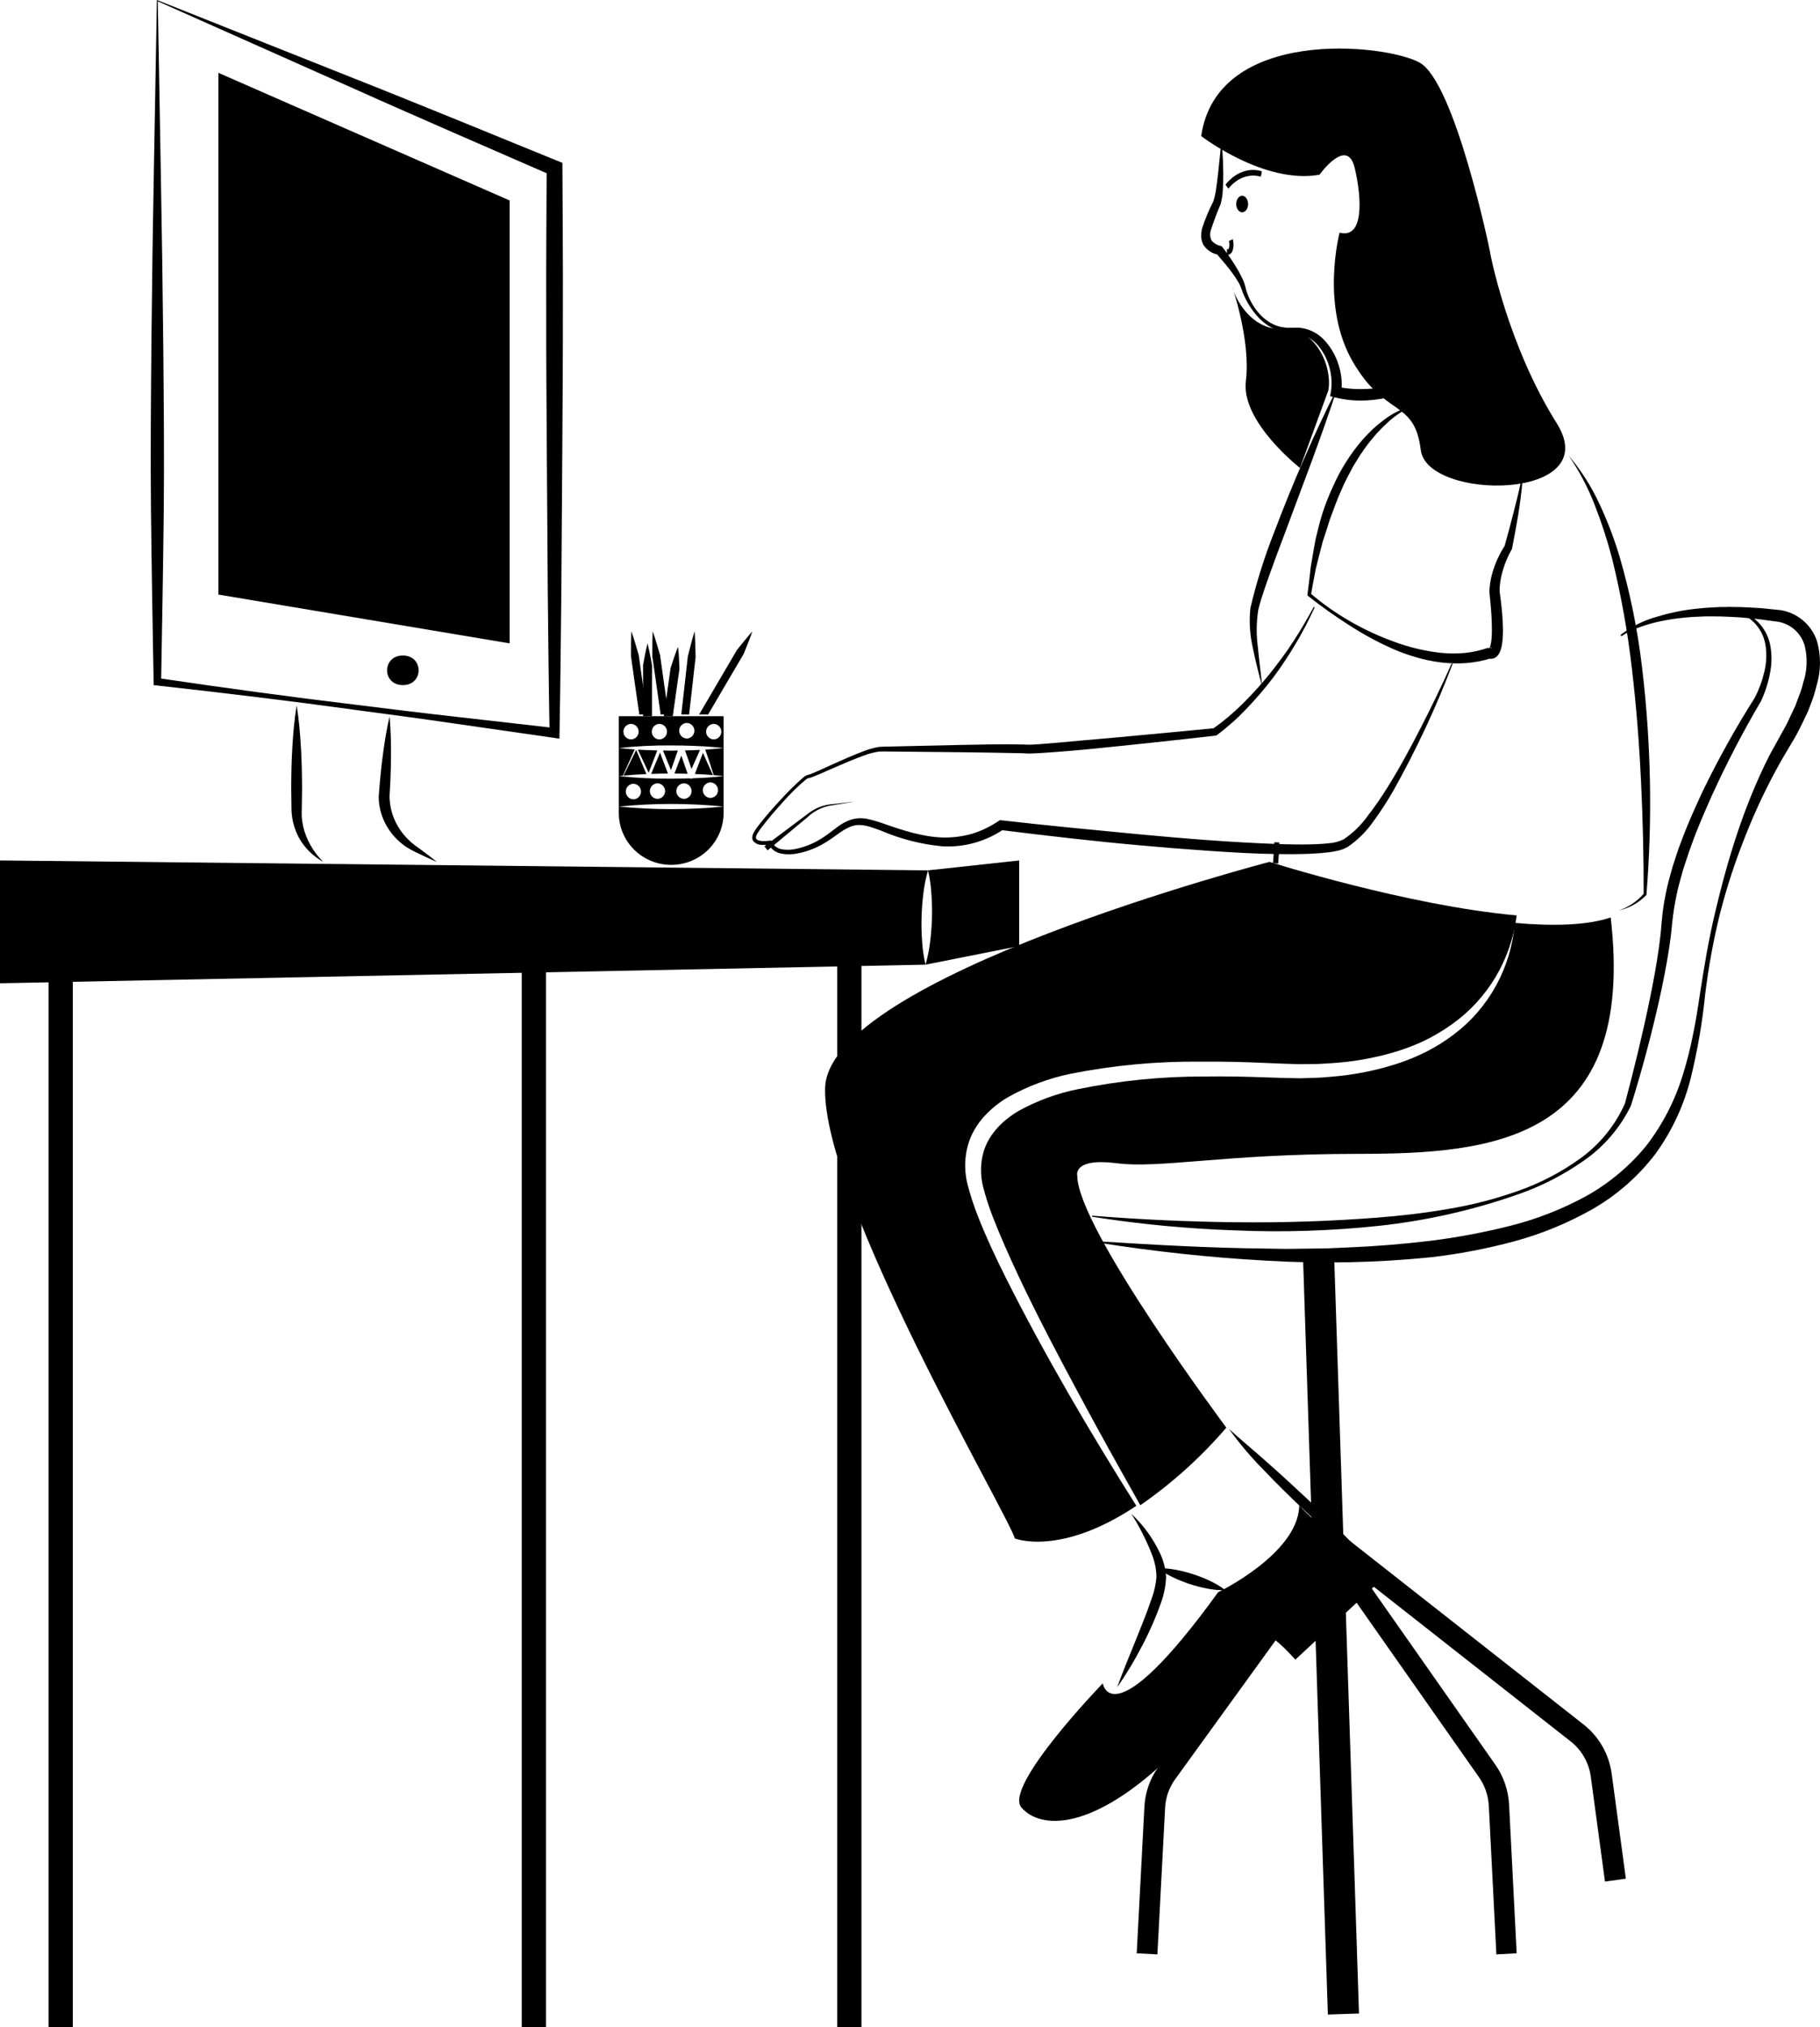 <svg width="150" height="167" viewBox="0 0 150 167" fill="none" xmlns="http://www.w3.org/2000/svg">
<path d="M75.996 77.516C76.032 78.174 76.127 78.826 76.279 79.467L0 81V70.882L76.485 71.699C76.301 72.332 76.172 72.978 76.099 73.633C76.018 74.28 75.971 74.923 75.953 75.57C75.933 76.219 75.948 76.869 75.996 77.516ZM84 70.882V77.934L76.279 79.467C76.462 78.834 76.591 78.188 76.665 77.534C76.743 76.886 76.794 76.243 76.811 75.596C76.828 74.949 76.811 74.297 76.764 73.65C76.728 72.993 76.635 72.34 76.485 71.699L84 70.882ZM13.005 0.107L13.255 14.348C13.34 19.059 13.411 23.724 13.456 28.368C13.498 33.013 13.543 37.642 13.496 42.259C13.447 46.877 13.358 51.508 13.279 56.164L13.009 55.859C15.73 56.263 18.454 56.648 21.18 57.014L25.27 57.554L29.364 58.061C32.094 58.399 34.823 58.741 37.557 59.044L45.757 59.977L45.295 60.38C45.223 56.503 45.188 52.625 45.146 48.748L45.066 37.115C45.042 33.238 45.012 29.361 45.018 25.483C45.005 21.606 45.04 17.729 45.055 13.851L45.451 14.444L37.425 10.949C34.748 9.77 32.07 8.607 29.378 7.397L13.005 0.107ZM12.934 0L29.296 6.507C32.06 7.596 34.837 8.733 37.616 9.854L45.958 13.258L46.352 13.418L46.354 13.851C46.369 17.728 46.404 21.606 46.391 25.483C46.397 29.361 46.366 33.238 46.343 37.115L46.263 48.748C46.221 52.625 46.186 56.503 46.114 60.38L46.105 60.849L45.652 60.783L37.484 59.608C34.762 59.209 32.035 58.848 29.309 58.484L25.22 57.936L21.126 57.422C18.396 57.089 15.664 56.771 12.929 56.469L12.664 56.44L12.659 56.164C12.58 51.468 12.491 46.748 12.442 42.014C12.395 37.279 12.441 32.557 12.482 27.849C12.528 23.142 12.598 18.455 12.684 13.814L12.934 0Z" fill="black"/>
<path d="M18 6V48.98L42 53V16.513L18 6Z" fill="black"/>
<path d="M33.202 56.438C34.933 56.438 34.936 54 33.202 54C31.471 54 31.468 56.438 33.202 56.438ZM24.448 58.12C24.634 59.243 24.731 60.366 24.797 61.49C24.868 62.613 24.887 63.736 24.896 64.859L24.873 66.544C24.858 66.811 24.858 67.079 24.875 67.346C24.9 67.609 24.94 67.87 24.996 68.129C25.258 69.2 25.825 70.189 26.64 71C25.534 70.379 24.711 69.419 24.321 68.295C24.121 67.729 24.021 67.138 24.023 66.544L24 64.859C24.009 63.736 24.028 62.613 24.099 61.49C24.166 60.366 24.262 59.243 24.448 58.12ZM32.106 59.02C32.214 60.166 32.234 61.304 32.223 62.441C32.225 63.009 32.196 63.577 32.182 64.144C32.174 64.428 32.152 64.711 32.138 64.994L32.114 65.419L32.104 65.631L32.113 65.818C32.165 66.88 32.569 67.903 33.272 68.753C33.452 68.967 33.647 69.17 33.856 69.361C34.076 69.553 34.31 69.731 34.557 69.894C35.043 70.253 35.532 70.611 36 71C35.422 70.761 34.864 70.49 34.305 70.221C34.016 70.088 33.738 69.935 33.474 69.766C33.209 69.583 32.963 69.381 32.736 69.16C31.815 68.253 31.277 67.079 31.218 65.847L31.213 65.609L31.229 65.394L31.263 64.968C31.288 64.683 31.305 64.399 31.336 64.115C31.399 63.547 31.446 62.979 31.526 62.412C31.67 61.278 31.844 60.145 32.106 59.02Z" fill="black"/>
<path d="M6 79H4V167H6V79Z" fill="black"/>
<path d="M45 79H43V167H45V79Z" fill="black"/>
<path d="M71 79H69V167H71V79Z" fill="black"/>
<path d="M100.71 12C100.784 12.792 100.814 13.586 100.82 14.383C100.82 14.782 100.813 15.182 100.784 15.584C100.77 16.004 100.707 16.421 100.598 16.826C100.293 17.53 100.023 18.251 99.789 18.985C99.747 19.121 99.731 19.265 99.742 19.407C99.754 19.55 99.792 19.688 99.855 19.815C100.043 20.038 100.294 20.191 100.571 20.252L100.699 20.292L100.759 20.369C101.187 20.925 101.584 21.507 101.948 22.113C102.133 22.418 102.301 22.736 102.449 23.064C102.527 23.236 102.589 23.415 102.635 23.599C102.669 23.765 102.714 23.928 102.768 24.088C103.21 25.357 104.152 26.538 105.398 26.886C105.551 26.93 105.707 26.961 105.865 26.977L106.1 27.003C106.178 27.005 106.258 27 106.337 26.999L106.842 26.993C107.022 26.986 107.202 27.002 107.379 27.04C108.104 27.172 108.765 27.56 109.255 28.139C109.745 28.699 110.113 29.365 110.333 30.091C110.571 30.828 110.641 31.614 110.538 32.385L110.232 31.864C110.69 31.957 111.154 32.016 111.619 32.042C112.096 32.061 112.573 32.053 113.05 32.018C113.527 31.984 114.003 31.918 114.472 31.82L115.176 31.661L115.869 31.447C116.102 31.382 116.322 31.275 116.551 31.192C116.78 31.111 117.004 31.013 117.222 30.901L117.884 30.58L118.522 30.203C118.962 29.971 119.339 29.637 119.761 29.364C120.166 29.066 120.537 28.721 120.941 28.409L121 28.471C120.663 28.859 120.328 29.258 119.963 29.625C119.776 29.802 119.586 29.979 119.393 30.151C119.203 30.328 119.003 30.492 118.792 30.641C117.972 31.286 117.073 31.811 116.119 32.2C115.158 32.595 114.149 32.846 113.122 32.946C112.079 33.062 111.026 32.991 110.007 32.734L109.627 32.633L109.7 32.213C109.785 31.576 109.744 30.928 109.581 30.309C109.417 29.689 109.135 29.113 108.752 28.614C108.375 28.108 107.857 27.74 107.271 27.563C107.125 27.515 106.973 27.486 106.82 27.476L106.589 27.455L106.327 27.438C106.239 27.431 106.151 27.428 106.064 27.418L105.805 27.366C105.633 27.333 105.464 27.284 105.3 27.22C104.647 26.971 104.062 26.557 103.596 26.015C103.131 25.483 102.751 24.875 102.471 24.215C102.404 24.05 102.339 23.871 102.283 23.704C102.228 23.552 102.16 23.407 102.079 23.269C101.909 22.977 101.723 22.698 101.521 22.431C101.118 21.887 100.666 21.371 100.229 20.864L100.416 20.981C99.951 20.907 99.53 20.648 99.24 20.258C99.162 20.148 99.104 20.024 99.069 19.892C99.028 19.768 99.005 19.638 99.001 19.507C98.994 19.271 99.019 19.035 99.076 18.806C99.324 18.044 99.632 17.306 99.996 16.599C100.111 16.248 100.191 15.886 100.236 15.518C100.29 15.135 100.342 14.747 100.384 14.356C100.475 13.576 100.546 12.788 100.627 12L100.71 12Z" fill="black"/>
<path d="M101.238 15.54L101 15.214C101.396 14.713 101.876 14.35 102.399 14.158C102.922 13.965 103.471 13.949 104 14.109L103.919 14.555C103.447 14.418 102.957 14.436 102.491 14.607C102.025 14.778 101.595 15.098 101.238 15.54ZM102.376 17.495C102.508 17.489 102.632 17.414 102.724 17.286C102.815 17.158 102.866 16.986 102.866 16.808C102.866 16.629 102.815 16.458 102.724 16.329C102.632 16.201 102.508 16.126 102.376 16.12C102.245 16.126 102.12 16.201 102.029 16.329C101.937 16.458 101.886 16.629 101.886 16.808C101.886 16.986 101.937 17.158 102.029 17.286C102.12 17.414 102.245 17.489 102.376 17.495ZM101.119 20.998V20.54C101.242 20.54 101.274 20.478 101.285 20.458C101.338 20.262 101.338 20.047 101.283 19.851L101.604 19.706C101.649 19.871 101.668 20.047 101.66 20.223C101.652 20.398 101.618 20.57 101.559 20.726C101.508 20.817 101.441 20.89 101.364 20.938C101.288 20.985 101.203 21.006 101.119 20.998Z" fill="black"/>
<path d="M99 11.21C99 11.21 104.185 15.208 108.749 14.394C108.749 14.394 111.03 11.2 111.653 13.839C112.275 16.477 112.378 19.691 110.408 19.164C110.408 19.164 108.801 25.169 111.497 29.804C114.193 34.439 116.579 32.859 117.097 37.073C117.616 41.287 132.343 41.287 128.298 34.86C124.253 28.434 122.801 20.849 122.801 20.744C122.801 20.639 119.897 6.733 116.994 5.153C114.09 3.573 100.296 2.203 99 11.21ZM107.141 38.548C107.141 38.548 102.267 34.755 102.682 31.384C103.097 28.013 101.541 23.588 101.541 23.588C101.8 24.589 103.097 27.223 105.793 27.117C108.489 27.012 109.838 30.278 109.475 32.174L107.141 38.548Z" fill="black"/>
<path d="M129.285 37.534C130.299 38.729 131.146 40.054 131.804 41.474C132.472 42.891 133.033 44.356 133.483 45.855C134.357 48.857 134.978 51.926 135.34 55.03C136.078 61.22 136.197 67.467 135.697 73.68L135.694 73.722L135.671 73.748C135.06 74.371 134.282 74.806 133.429 75C134.229 74.724 134.942 74.24 135.493 73.6L135.466 73.668C135.468 70.568 135.401 67.468 135.249 64.376C135.103 61.284 134.865 58.199 134.502 55.131C134.154 52.065 133.608 49.024 132.868 46.027C132.482 44.535 132.007 43.067 131.445 41.631C130.891 40.185 130.166 38.81 129.285 37.534ZM104.026 56.535C103.736 55.493 103.473 54.448 103.258 53.383C103.005 52.3 102.937 51.182 103.058 50.076C103.557 47.959 104.21 45.881 105.01 43.857C105.776 41.838 106.583 39.837 107.449 37.86C108.311 35.882 109.213 33.921 110.207 32C109.541 34.056 108.812 36.085 108.068 38.106L105.81 44.154C105.424 45.158 105.057 46.167 104.69 47.175C104.334 48.179 103.964 49.199 103.711 50.202C103.543 51.235 103.53 52.287 103.672 53.324C103.768 54.391 103.921 55.46 104.026 56.535ZM105.345 71.14L104.92 71.107C104.966 70.523 105 69.944 105.021 69.386L105.448 69.401C105.427 69.966 105.393 70.551 105.345 71.14ZM116.071 33.614C115.405 33.956 114.793 34.394 114.255 34.913C113.973 35.155 113.731 35.441 113.468 35.701C113.231 35.988 112.988 36.267 112.758 36.558C112.544 36.861 112.32 37.157 112.115 37.465L111.529 38.409C111.188 39.069 110.818 39.711 110.541 40.403C110.225 41.075 109.986 41.78 109.723 42.476C109.575 42.819 109.489 43.184 109.371 43.538L109.02 44.603C108.836 45.328 108.636 46.052 108.461 46.783C108.314 47.52 108.173 48.259 108.045 49.002L107.996 48.875C109.02 49.748 110.124 50.524 111.292 51.194C112.456 51.863 113.677 52.427 114.942 52.88C116.184 53.34 117.479 53.643 118.796 53.784C119.444 53.848 120.097 53.849 120.745 53.788C121.384 53.719 122.013 53.58 122.621 53.373L123.005 53.416C122.958 53.382 122.9 53.367 122.842 53.374C122.8 53.374 122.76 53.407 122.756 53.404C122.751 53.405 122.748 53.414 122.748 53.414C122.75 53.408 122.753 53.402 122.757 53.396C122.771 53.378 122.781 53.358 122.787 53.336C122.842 53.196 122.879 53.049 122.897 52.899C122.944 52.54 122.964 52.179 122.956 51.818C122.957 51.073 122.903 50.318 122.83 49.553L122.772 48.977L122.758 48.833C122.754 48.77 122.754 48.708 122.756 48.645C122.76 48.536 122.768 48.432 122.778 48.328C122.822 47.921 122.902 47.518 123.017 47.125C123.249 46.354 123.589 45.618 124.027 44.942L123.99 45.032C124.247 44.115 124.498 43.192 124.731 42.266L125.081 40.878C125.191 40.413 125.299 39.948 125.389 39.48L125.474 39.489C125.454 39.97 125.4 40.448 125.34 40.925C125.279 41.401 125.219 41.878 125.137 42.35C124.978 43.297 124.808 44.239 124.62 45.183L124.613 45.22L124.583 45.273C124.221 45.918 123.947 46.607 123.768 47.324C123.681 47.675 123.625 48.033 123.602 48.393C123.597 48.481 123.594 48.57 123.595 48.653C123.595 48.687 123.596 48.721 123.6 48.754L123.619 48.897L123.692 49.469C123.793 50.247 123.853 51.03 123.871 51.814C123.878 52.223 123.853 52.633 123.797 53.038C123.767 53.271 123.705 53.498 123.613 53.714C123.586 53.782 123.55 53.847 123.506 53.907L123.433 54.008C123.397 54.046 123.358 54.082 123.317 54.114C123.209 54.204 123.075 54.259 122.934 54.27C122.793 54.282 122.652 54.251 122.53 54.18L122.913 54.223C122.232 54.434 121.53 54.57 120.819 54.626C120.115 54.673 119.409 54.652 118.71 54.563C118.018 54.477 117.335 54.332 116.668 54.13C116.005 53.939 115.355 53.702 114.725 53.421C113.476 52.863 112.274 52.207 111.129 51.459C109.98 50.73 108.871 49.94 107.807 49.093L107.747 49.045L107.758 48.966C107.859 48.215 107.947 47.462 108.029 46.705C108.146 45.954 108.289 45.206 108.42 44.454C108.605 43.713 108.769 42.964 109.009 42.236C109.247 41.506 109.529 40.791 109.854 40.095C110.475 38.681 111.306 37.368 112.319 36.199C112.576 35.911 112.851 35.637 113.124 35.365C113.408 35.103 113.705 34.856 114.016 34.625C114.625 34.149 115.311 33.78 116.044 33.533L116.071 33.614Z" fill="black"/>
<path d="M82.877 105.222C86.135 111.698 89.805 117.931 93.654 124.047C87.362 128.249 83.64 126.734 83.64 126.734C83.027 124.651 67.8 98.815 68.002 89.647C68.208 80.48 104.629 71 104.629 71C104.629 71 115.976 74.603 125 75.41C124.779 77.199 124.19 78.922 123.272 80.466C122.353 82.011 121.125 83.343 119.667 84.378C118.947 84.892 118.185 85.345 117.391 85.732C116.59 86.107 115.763 86.422 114.917 86.674C113.218 87.173 111.47 87.479 109.704 87.586C109.263 87.607 108.821 87.651 108.38 87.651L107.051 87.664C106.164 87.633 105.28 87.616 104.38 87.568C102.588 87.486 100.792 87.438 98.996 87.456C95.385 87.418 91.78 87.752 88.236 88.454C86.437 88.827 84.704 89.474 83.096 90.372C82.277 90.845 81.543 91.456 80.927 92.178C80.619 92.55 80.354 92.956 80.138 93.389C79.926 93.826 79.769 94.288 79.671 94.765C79.576 95.239 79.535 95.723 79.551 96.206C79.566 96.687 79.635 97.165 79.757 97.63C79.992 98.522 80.281 99.399 80.623 100.256C81.291 101.958 82.067 103.598 82.877 105.222Z" fill="black"/>
<path d="M111.929 95.052C100.837 95.052 95.671 96.285 92.024 95.823C88.381 95.361 88.787 96.851 88.787 96.851C88.787 101.167 101.073 117.608 101.073 117.608C98.987 120.035 96.604 122.183 93.982 124C92.235 120.896 90.492 117.788 88.816 114.645C87.128 111.511 85.473 108.355 83.954 105.14C83.198 103.53 82.472 101.907 81.831 100.263C81.513 99.448 81.244 98.615 81.025 97.767C80.923 97.359 80.867 96.941 80.856 96.521C80.844 96.104 80.88 95.687 80.966 95.279C81.291 93.631 82.532 92.334 83.996 91.49C85.511 90.66 87.14 90.066 88.829 89.726C92.257 89.022 95.747 88.672 99.246 88.681C101.001 88.656 102.757 88.69 104.513 88.759C105.387 88.793 106.281 88.814 107.168 88.827L108.502 88.784C108.949 88.776 109.392 88.72 109.835 88.69C111.615 88.541 113.373 88.192 115.077 87.65C115.929 87.375 116.758 87.036 117.559 86.635C118.359 86.228 119.122 85.749 119.838 85.205C121.268 84.124 122.454 82.746 123.317 81.163C124.181 79.58 124.701 77.828 124.844 76.025C127.951 76.303 130.774 76.243 132.745 75.58H132.75C134.881 94.025 123.021 95.052 111.929 95.052ZM108.354 50.038C108.109 50.536 107.879 51.042 107.622 51.535C107.352 52.019 107.103 52.519 106.809 52.989C106.245 53.949 105.63 54.878 104.967 55.771C104.293 56.659 103.571 57.508 102.803 58.313C102.033 59.132 101.195 59.882 100.297 60.554L100.243 60.593L100.162 60.602C96.659 61.003 93.153 61.377 89.644 61.724C88.766 61.814 87.887 61.879 87.006 61.949L85.681 62.041L85.01 62.073L84.64 62.07L84.325 62.053C82.584 62.009 80.812 61.989 79.054 61.966L73.769 61.913C73.335 61.915 72.871 61.894 72.462 61.911C72.041 61.971 71.628 62.078 71.23 62.227C70.407 62.524 69.597 62.872 68.789 63.224L67.574 63.755C67.371 63.842 67.166 63.928 66.955 64.009L66.792 64.065C66.744 64.086 66.644 64.096 66.597 64.11C66.523 64.149 66.453 64.194 66.386 64.245C65.715 64.812 65.088 65.43 64.508 66.093C63.913 66.748 63.331 67.419 62.797 68.118C62.664 68.288 62.541 68.466 62.428 68.65C62.318 68.821 62.258 69.028 62.336 69.111C62.399 69.217 62.617 69.271 62.814 69.283C63.022 69.296 63.23 69.286 63.436 69.253L63.559 69.233L63.615 69.366C63.702 69.531 63.826 69.672 63.978 69.776C64.13 69.881 64.305 69.947 64.487 69.969C64.885 70.029 65.291 70.01 65.681 69.912C66.49 69.731 67.256 69.393 67.939 68.919C68.286 68.687 68.614 68.421 68.967 68.162C69.326 67.878 69.731 67.657 70.163 67.512C70.619 67.381 71.099 67.368 71.56 67.476C71.987 67.577 72.407 67.701 72.82 67.848C74.431 68.411 76.034 68.937 77.683 68.991C78.496 69.012 79.309 68.91 80.094 68.69C80.871 68.454 81.609 68.1 82.283 67.643L82.412 67.561L82.552 67.577C86.333 68.012 90.127 68.367 93.915 68.731C97.704 69.085 101.501 69.392 105.291 69.529C106.237 69.562 107.185 69.583 108.124 69.555C108.593 69.543 109.06 69.517 109.517 69.466C109.947 69.439 110.368 69.326 110.755 69.134C111.512 68.622 112.174 67.978 112.71 67.231C113.292 66.48 113.834 65.698 114.336 64.889C115.353 63.269 116.264 61.575 117.141 59.864C118.022 58.153 118.855 56.417 119.642 54.656L119.72 54.689C118.345 58.307 116.703 61.815 114.808 65.183C114.323 66.028 113.792 66.846 113.217 67.631C112.644 68.461 111.927 69.179 111.102 69.751C110.986 69.817 110.858 69.873 110.736 69.933C110.611 69.981 110.483 70.022 110.354 70.056C110.108 70.118 109.86 70.165 109.609 70.199C109.12 70.263 108.635 70.3 108.153 70.323C107.188 70.371 106.229 70.369 105.271 70.356C103.355 70.334 101.448 70.209 99.543 70.084C97.638 69.953 95.735 69.801 93.835 69.627C90.034 69.288 86.246 68.84 82.458 68.375L82.726 68.309C81.232 69.328 79.451 69.823 77.653 69.717C75.921 69.552 74.223 69.118 72.62 68.43C71.822 68.141 71.042 67.817 70.307 68.03C69.571 68.229 68.929 68.847 68.187 69.307C67.447 69.792 66.622 70.129 65.757 70.299C65.316 70.396 64.86 70.404 64.416 70.322C64.174 70.285 63.946 70.187 63.752 70.037C63.559 69.887 63.405 69.689 63.307 69.463L63.486 69.576C63.255 69.607 63.022 69.614 62.79 69.598C62.657 69.601 62.525 69.575 62.403 69.521C62.281 69.467 62.172 69.386 62.083 69.285C62.038 69.218 62.01 69.141 62 69.06C61.999 68.987 62.004 68.914 62.017 68.842C62.052 68.721 62.103 68.604 62.17 68.497C62.291 68.302 62.422 68.115 62.565 67.936C63.117 67.229 63.707 66.562 64.312 65.908C64.913 65.244 65.552 64.616 66.225 64.027C66.267 63.99 66.323 63.958 66.372 63.924C66.436 63.879 66.508 63.848 66.585 63.834C66.643 63.816 66.655 63.819 66.71 63.8L66.859 63.746C67.059 63.666 67.261 63.579 67.462 63.49L68.668 62.944C69.473 62.58 70.283 62.22 71.117 61.906C71.54 61.734 71.981 61.608 72.431 61.53C72.9 61.496 73.318 61.504 73.766 61.488L79.052 61.369C80.817 61.34 82.57 61.286 84.352 61.33L84.696 61.345L84.987 61.343L85.636 61.306L86.947 61.201L89.575 60.964C93.084 60.663 96.591 60.318 100.099 59.987L99.964 60.036C100.847 59.412 101.677 58.713 102.443 57.946C103.221 57.177 103.956 56.364 104.644 55.512C105.323 54.65 105.994 53.777 106.586 52.847C107.195 51.928 107.742 50.969 108.278 50L108.354 50.038Z" fill="black"/>
<path d="M70.451 66.032L68.355 66.376C67.669 66.519 67.037 66.853 66.532 67.338L63.263 70.051L63 69.719L66.401 67.172C66.68 66.944 66.983 66.747 67.305 66.585C67.631 66.43 67.979 66.325 68.337 66.272L70.451 66.032ZM133.549 52.314C134.465 51.603 135.515 51.082 136.636 50.784C137.742 50.449 138.88 50.228 140.032 50.125C140.606 50.05 141.182 50.044 141.759 50.006C142.335 49.997 142.912 49.998 143.489 50.01C144.063 50.043 144.64 50.057 145.214 50.107L146.074 50.192L146.503 50.236L146.718 50.259C146.762 50.263 146.805 50.269 146.848 50.277L146.975 50.305C147.62 50.449 148.216 50.758 148.704 51.202C149.192 51.646 149.556 52.21 149.759 52.837C150.095 54.035 150.079 55.305 149.713 56.494C149.577 57.07 149.395 57.634 149.169 58.181L149.013 58.593L148.825 58.988L148.447 59.774C148.195 60.296 147.916 60.804 147.61 61.295L147.17 62.042C147.031 62.267 146.89 62.512 146.753 62.753C145.65 64.714 144.684 66.748 143.86 68.841C143.017 70.939 142.313 73.09 141.752 75.279C141.21 77.477 140.803 79.705 140.532 81.951C140.301 84.224 139.915 86.478 139.375 88.698C138.824 90.962 137.841 93.1 136.482 94.995C135.064 96.872 133.28 98.443 131.237 99.614C129.209 100.761 127.046 101.65 124.796 102.26C122.567 102.858 120.297 103.293 118.004 103.563C113.443 104.027 108.853 104.122 104.277 103.846C99.716 103.596 95.179 103.096 90.678 102.395L90.692 102.269C95.236 102.554 99.775 102.808 104.309 102.855L106.008 102.881L107.707 102.861L109.404 102.836L111.098 102.763C113.357 102.67 115.604 102.489 117.84 102.221C120.066 101.947 122.272 101.534 124.446 100.986C126.604 100.445 128.686 99.637 130.643 98.579C132.576 97.515 134.286 96.091 135.681 94.385C137.038 92.624 138.063 90.632 138.707 88.505C139.042 87.432 139.317 86.341 139.532 85.237C139.764 84.133 139.94 83.015 140.104 81.893C140.447 79.647 140.825 77.398 141.352 75.183C142.396 70.754 143.737 66.365 145.823 62.249C145.96 61.993 146.094 61.742 146.247 61.48L146.65 60.747C146.908 60.254 147.214 59.782 147.432 59.275L147.787 58.525L147.964 58.15L148.105 57.765L148.395 56.998C148.485 56.744 148.561 56.484 148.621 56.221C148.949 55.235 148.987 54.176 148.732 53.168C148.596 52.705 148.341 52.285 147.993 51.95C147.644 51.615 147.213 51.377 146.744 51.26L146.663 51.239C146.636 51.232 146.609 51.228 146.582 51.225L146.373 51.198L145.956 51.142L145.121 51.028C144.564 50.955 144.004 50.917 143.444 50.86C142.885 50.824 142.324 50.801 141.763 50.78C141.203 50.785 140.64 50.757 140.081 50.798C138.96 50.833 137.844 50.968 136.747 51.2C136.198 51.319 135.659 51.475 135.133 51.668C134.603 51.85 134.1 52.099 133.634 52.409L133.549 52.314Z" fill="black"/>
<path d="M90.011 100.146C93.938 100.461 97.867 100.641 101.799 100.686C105.728 100.733 109.65 100.605 113.564 100.302C115.52 100.148 117.47 99.921 119.404 99.582C121.341 99.261 123.247 98.769 125.1 98.111C126.953 97.464 128.703 96.548 130.297 95.391C131.876 94.24 133.129 92.689 133.931 90.892L133.919 90.925C134.671 88.086 135.373 85.225 135.964 82.35C136.26 80.912 136.528 79.47 136.73 78.023L136.864 76.938L136.961 75.855C137.025 75.1 137.135 74.351 137.291 73.61C137.423 72.866 137.65 72.153 137.842 71.429C138.08 70.722 138.285 70.001 138.566 69.313C139.078 67.914 139.691 66.564 140.313 65.22C141.602 62.558 143.041 59.973 144.624 57.479L144.613 57.498C144.966 56.824 145.233 56.107 145.406 55.365C145.591 54.628 145.624 53.86 145.504 53.109C145.376 52.36 145.003 51.676 144.447 51.165C143.86 50.664 143.175 50.295 142.438 50.083L142.459 50C143.237 50.16 143.969 50.495 144.602 50.98C145.24 51.5 145.687 52.221 145.875 53.029C146.041 53.832 146.042 54.661 145.877 55.465C145.726 56.265 145.474 57.043 145.126 57.778L145.126 57.779L145.115 57.796C143.632 60.318 142.281 62.916 141.068 65.582C140.476 66.918 139.883 68.255 139.401 69.63C139.269 69.97 139.153 70.314 139.042 70.66L138.702 71.696C138.516 72.395 138.293 73.088 138.167 73.797C138.018 74.499 137.905 75.208 137.83 75.922L137.714 77.04L137.56 78.147C137.332 79.618 137.04 81.072 136.719 82.516C136.067 85.404 135.299 88.258 134.418 91.077L134.411 91.098L134.406 91.11C133.505 92.94 132.153 94.503 130.481 95.648C128.846 96.79 127.066 97.703 125.189 98.362C121.448 99.68 117.569 100.56 113.63 100.983C109.695 101.402 105.736 101.527 101.784 101.356C97.837 101.22 93.902 100.845 90 100.231L90.011 100.146ZM113.977 129.891C112.785 129.026 111.65 128.095 110.537 127.139C109.42 126.188 108.339 125.198 107.267 124.197C106.206 123.184 105.155 122.159 104.145 121.09C103.106 120.043 102.151 118.914 101.289 117.713C102.375 118.703 103.511 119.626 104.599 120.608C105.698 121.576 106.77 122.573 107.841 123.573C108.899 124.586 109.955 125.602 110.98 126.652C112.009 127.699 113.02 128.765 113.977 129.891ZM93.238 124.702C94.213 125.61 95.008 126.698 95.584 127.906C95.893 128.54 96.07 129.232 96.105 129.938C96.075 130.639 95.939 131.33 95.702 131.989C95.261 133.239 94.728 134.455 94.108 135.624C93.505 136.795 92.824 137.923 92.07 139C92.524 137.759 93.02 136.548 93.514 135.341C93.996 134.131 94.5 132.93 94.906 131.716C95.123 131.145 95.259 130.545 95.311 129.936C95.306 129.327 95.193 128.725 94.978 128.157C94.516 126.948 93.933 125.79 93.238 124.702Z" fill="black"/>
<path d="M107.076 124.154C106.861 128.052 100.394 131.166 100.394 131.166C91.581 143.342 90.89 138.667 90.89 138.667C90.89 138.667 82.69 147.142 84.181 148.895C85.672 150.648 89.932 151.038 96.641 144.511C103.35 137.985 103.563 134.575 104.309 134.673C105.054 134.77 106.758 136.718 106.758 136.718L114 129.997C114 129.997 108.145 125.312 107.076 124" fill="black"/>
<path d="M109.951 103.297L107.385 103.381L109.439 165.952L112.005 165.867L109.951 103.297Z" fill="black"/>
<path d="M132.279 155L131.112 146.372C130.958 145.215 130.361 144.166 129.449 143.454L109 127.394L110.063 126L130.512 142.059C131.784 143.054 132.618 144.517 132.833 146.132L134 154.761L132.279 155Z" fill="black"/>
<path d="M123.328 161L122.705 148.77C122.661 147.917 122.381 147.097 121.897 146.407L109 128.027L110.352 127L123.249 145.381C123.925 146.342 124.317 147.488 124.377 148.678L125 160.908L123.328 161Z" fill="black"/>
<path d="M95.39 161L93.685 160.909L94.321 148.819C94.382 147.643 94.781 146.511 95.471 145.56L108.621 127.39L110 128.405L96.85 146.575C96.356 147.256 96.07 148.068 96.026 148.911L95.39 161ZM62.015 52C61.794 52.633 61.542 53.253 61.29 53.873L60.287 55.577L58.362 58.857H57.619L57.734 58.663L59.736 55.25L60.739 53.541C61.157 53.025 61.572 52.504 62.015 52ZM57.329 54.144L57.09 56.253L56.795 58.857H56.151L56.454 56.18L56.689 54.071C56.864 53.377 57.034 52.684 57.248 52C57.299 52.719 57.316 53.429 57.329 54.144ZM54.687 58.857H55.092L54.866 57.26L54.682 55.977L54.401 53.963C54.209 53.309 54.021 52.65 53.795 52C53.765 52.564 53.756 53.123 53.76 53.683V54.058L53.842 54.613L54.051 56.068L54.448 58.857L54.687 58.857ZM53.334 58.857H52.689L52.288 56.068L52.002 54.057C51.998 53.373 51.998 52.689 52.036 52C52.262 52.65 52.45 53.309 52.642 53.963L52.924 55.977L53.197 57.897L53.334 58.857Z" fill="black"/>
<path d="M53.739 54.799V55.143L53.734 56.598V59H53V54.799C53.108 54.201 53.215 53.602 53.367 53C53.475 53.434 53.568 53.868 53.646 54.299C53.68 54.467 53.71 54.631 53.739 54.799ZM56 55.1L55.745 56.888L55.447 59H54.708L54.914 57.549L55.016 56.821L55.266 55.034C55.457 54.447 55.648 53.861 55.883 53.282C55.951 53.888 55.975 54.494 56 55.1Z" fill="black"/>
<path d="M51 61.622V63.935C51.113 63.922 51.225 63.914 51.337 63.901L52.311 61.737C51.874 61.707 51.437 61.673 51 61.622ZM52.432 61.776L51.389 63.896C52.017 63.832 52.649 63.789 53.276 63.764L52.432 61.776ZM52.571 61.755L53.462 63.657L54.172 61.819C53.64 61.81 53.103 61.785 52.571 61.755ZM54.397 62.003L53.666 63.751C54.129 63.733 54.587 63.725 55.05 63.721L54.397 62.003ZM55.318 61.836C55.093 61.831 54.864 61.827 54.639 61.827L55.301 63.442L55.864 61.827C55.682 61.832 55.5 61.831 55.318 61.836ZM56.154 62.243L55.587 63.721C55.95 63.725 56.314 63.729 56.677 63.742C56.495 63.241 56.322 62.744 56.154 62.243ZM56.456 61.819C56.643 62.328 56.82 62.838 56.993 63.348C57.227 62.821 57.456 62.298 57.694 61.776C57.283 61.797 56.872 61.81 56.456 61.819ZM57.936 62.016C57.72 62.598 57.495 63.177 57.27 63.759C57.768 63.776 58.265 63.806 58.759 63.849C58.473 63.241 58.205 62.633 57.936 62.016ZM51 59V61.622C52.434 61.467 53.876 61.395 55.318 61.407C55.582 61.407 55.846 61.412 56.11 61.416C56.148 61.405 56.189 61.405 56.227 61.416C56.781 61.425 57.331 61.446 57.88 61.476C57.894 61.471 57.909 61.468 57.923 61.468C57.946 61.468 57.968 61.472 57.988 61.48C58.538 61.515 59.087 61.557 59.637 61.622V59L51 59ZM52.008 60.915C51.84 60.909 51.68 60.839 51.563 60.719C51.446 60.599 51.381 60.439 51.381 60.272C51.381 60.106 51.446 59.945 51.563 59.825C51.68 59.706 51.84 59.635 52.008 59.63C52.177 59.635 52.336 59.706 52.453 59.825C52.57 59.945 52.636 60.106 52.636 60.272C52.636 60.439 52.57 60.599 52.453 60.719C52.336 60.839 52.177 60.909 52.008 60.915ZM54.345 60.915C54.176 60.909 54.017 60.839 53.9 60.719C53.783 60.599 53.718 60.439 53.718 60.272C53.718 60.106 53.783 59.945 53.9 59.825C54.017 59.706 54.176 59.635 54.345 59.63C54.513 59.635 54.673 59.706 54.79 59.825C54.907 59.945 54.972 60.106 54.972 60.272C54.972 60.439 54.907 60.599 54.79 60.719C54.673 60.839 54.513 60.909 54.345 60.915ZM56.604 60.838C56.435 60.832 56.276 60.762 56.159 60.642C56.042 60.522 55.976 60.362 55.976 60.195C55.976 60.029 56.042 59.868 56.159 59.748C56.276 59.629 56.435 59.558 56.604 59.553C56.772 59.558 56.932 59.629 57.049 59.748C57.166 59.868 57.231 60.029 57.231 60.195C57.231 60.362 57.166 60.522 57.049 60.642C56.932 60.762 56.772 60.832 56.604 60.838ZM58.823 60.915C58.655 60.909 58.496 60.839 58.379 60.719C58.261 60.599 58.196 60.439 58.196 60.272C58.196 60.106 58.261 59.945 58.379 59.825C58.496 59.706 58.655 59.635 58.823 59.63C58.992 59.635 59.151 59.706 59.268 59.825C59.385 59.945 59.451 60.106 59.451 60.272C59.451 60.439 59.385 60.599 59.268 60.719C59.151 60.839 58.992 60.909 58.823 60.915ZM58.127 61.75C58.369 62.448 58.603 63.147 58.819 63.854C59.092 63.879 59.364 63.901 59.637 63.935L59.637 61.622C59.135 61.677 58.633 61.72 58.127 61.75ZM52.432 61.776L51.389 63.896C52.017 63.832 52.649 63.789 53.276 63.764L52.432 61.776ZM52.571 61.755L53.462 63.657L54.172 61.819C53.64 61.81 53.103 61.785 52.571 61.755ZM54.397 62.003L53.666 63.751C54.129 63.733 54.587 63.725 55.05 63.721L54.397 62.003ZM55.318 61.836C55.093 61.831 54.864 61.827 54.639 61.827L55.301 63.442L55.864 61.827C55.682 61.832 55.5 61.831 55.318 61.836ZM56.154 62.243L55.587 63.721C55.95 63.725 56.314 63.729 56.677 63.742C56.495 63.241 56.322 62.744 56.154 62.243ZM56.456 61.819C56.643 62.328 56.82 62.838 56.993 63.348C57.227 62.821 57.456 62.298 57.694 61.776C57.283 61.797 56.872 61.81 56.456 61.819ZM57.936 62.016C57.72 62.598 57.495 63.177 57.27 63.759C57.768 63.776 58.265 63.806 58.759 63.849C58.473 63.241 58.205 62.633 57.936 62.016ZM52.432 61.776L51.389 63.896C52.017 63.832 52.649 63.789 53.276 63.764L52.432 61.776ZM52.571 61.755L53.462 63.657L54.172 61.819C53.64 61.81 53.103 61.785 52.571 61.755ZM54.397 62.003L53.666 63.751C54.129 63.733 54.587 63.725 55.05 63.721L54.397 62.003ZM55.318 61.836C55.093 61.831 54.864 61.827 54.639 61.827L55.301 63.442L55.864 61.827C55.682 61.832 55.5 61.831 55.318 61.836ZM56.154 62.243L55.587 63.721C55.95 63.725 56.314 63.729 56.677 63.742C56.495 63.241 56.322 62.744 56.154 62.243ZM56.456 61.819C56.643 62.328 56.82 62.838 56.993 63.348C57.227 62.821 57.456 62.298 57.694 61.776C57.283 61.797 56.872 61.81 56.456 61.819ZM57.936 62.016C57.72 62.598 57.495 63.177 57.27 63.759C57.768 63.776 58.265 63.806 58.759 63.849C58.473 63.241 58.205 62.633 57.936 62.016ZM51 66.441V66.972C51 68.106 51.455 69.194 52.265 69.995C53.075 70.797 54.173 71.247 55.318 71.247C56.464 71.247 57.562 70.797 58.372 69.995C59.182 69.194 59.637 68.106 59.637 66.972V66.441C56.765 66.727 53.872 66.727 51 66.441ZM57.084 64.115C57.056 64.133 57.025 64.145 56.991 64.149C56.958 64.152 56.925 64.148 56.894 64.136C56.885 64.131 56.876 64.125 56.868 64.119C56.353 64.136 55.834 64.145 55.318 64.149C53.876 64.157 52.434 64.085 51 63.935V66.441C53.872 66.155 56.765 66.155 59.637 66.441L59.637 63.935C58.785 64.034 57.936 64.085 57.084 64.115ZM52.203 65.85C52.035 65.844 51.875 65.774 51.758 65.654C51.641 65.534 51.575 65.374 51.575 65.207C51.575 65.04 51.641 64.88 51.758 64.76C51.875 64.641 52.035 64.57 52.203 64.565C52.371 64.57 52.531 64.641 52.648 64.76C52.765 64.88 52.83 65.04 52.83 65.207C52.83 65.374 52.765 65.534 52.648 65.654C52.531 65.774 52.371 65.844 52.203 65.85ZM54.189 65.811C54.021 65.806 53.861 65.735 53.744 65.616C53.627 65.496 53.562 65.335 53.562 65.169C53.562 65.002 53.627 64.842 53.744 64.722C53.861 64.602 54.021 64.532 54.189 64.526C54.358 64.532 54.517 64.602 54.634 64.722C54.751 64.842 54.817 65.002 54.817 65.169C54.817 65.335 54.751 65.496 54.634 65.616C54.517 65.735 54.358 65.806 54.189 65.811ZM56.37 65.811C56.202 65.806 56.042 65.735 55.925 65.616C55.808 65.496 55.743 65.335 55.743 65.169C55.743 65.002 55.808 64.842 55.925 64.722C56.042 64.602 56.202 64.532 56.37 64.526C56.538 64.532 56.698 64.602 56.815 64.722C56.932 64.842 56.998 65.002 56.998 65.169C56.998 65.335 56.932 65.496 56.815 65.616C56.698 65.735 56.538 65.806 56.37 65.811ZM58.551 65.734C58.383 65.728 58.223 65.658 58.106 65.538C57.989 65.419 57.923 65.258 57.923 65.092C57.923 64.925 57.989 64.765 58.106 64.645C58.223 64.525 58.383 64.455 58.551 64.449C58.719 64.455 58.879 64.525 58.996 64.645C59.113 64.765 59.178 64.925 59.178 65.092C59.178 65.258 59.113 65.419 58.996 65.538C58.879 65.658 58.719 65.728 58.551 65.734ZM58.759 63.849C58.473 63.241 58.205 62.633 57.936 62.016C57.72 62.598 57.495 63.177 57.27 63.759C57.768 63.776 58.265 63.806 58.759 63.849ZM57.694 61.776C57.283 61.797 56.872 61.81 56.456 61.819C56.643 62.328 56.82 62.838 56.993 63.348C57.227 62.821 57.456 62.298 57.694 61.776ZM56.677 63.742C56.495 63.241 56.322 62.744 56.154 62.243L55.587 63.721C55.95 63.725 56.314 63.729 56.677 63.742ZM55.864 61.827C55.682 61.832 55.5 61.831 55.318 61.836C55.093 61.831 54.864 61.827 54.639 61.827L55.301 63.442L55.864 61.827ZM55.05 63.721L54.397 62.003L53.666 63.751C54.129 63.733 54.587 63.725 55.05 63.721ZM54.172 61.819C53.64 61.81 53.103 61.785 52.571 61.755L53.462 63.657L54.172 61.819ZM52.432 61.776L51.389 63.896C52.017 63.832 52.649 63.789 53.276 63.764L52.432 61.776ZM57.936 62.016C57.72 62.598 57.495 63.177 57.27 63.759C57.768 63.776 58.265 63.806 58.759 63.849C58.473 63.241 58.205 62.633 57.936 62.016ZM56.456 61.819C56.643 62.328 56.82 62.838 56.993 63.348C57.227 62.821 57.456 62.298 57.694 61.776C57.283 61.797 56.872 61.81 56.456 61.819ZM56.154 62.243L55.587 63.721C55.95 63.725 56.314 63.729 56.677 63.742C56.495 63.241 56.322 62.744 56.154 62.243ZM55.318 61.836C55.093 61.831 54.864 61.827 54.639 61.827L55.301 63.442L55.864 61.827C55.682 61.832 55.5 61.831 55.318 61.836ZM54.397 62.003L53.666 63.751C54.129 63.733 54.587 63.725 55.05 63.721L54.397 62.003ZM52.571 61.755L53.462 63.657L54.172 61.819C53.64 61.81 53.103 61.785 52.571 61.755ZM52.432 61.776L51.389 63.896C52.017 63.832 52.649 63.789 53.276 63.764L52.432 61.776ZM57.936 62.016C57.72 62.598 57.495 63.177 57.27 63.759C57.768 63.776 58.265 63.806 58.759 63.849C58.473 63.241 58.205 62.633 57.936 62.016ZM56.456 61.819C56.643 62.328 56.82 62.838 56.993 63.348C57.227 62.821 57.456 62.298 57.694 61.776C57.283 61.797 56.872 61.81 56.456 61.819ZM56.154 62.243L55.587 63.721C55.95 63.725 56.314 63.729 56.677 63.742C56.495 63.241 56.322 62.744 56.154 62.243ZM55.318 61.836C55.093 61.831 54.864 61.827 54.639 61.827L55.301 63.442L55.864 61.827C55.682 61.832 55.5 61.831 55.318 61.836ZM54.397 62.003L53.666 63.751C54.129 63.733 54.587 63.725 55.05 63.721L54.397 62.003ZM52.571 61.755L53.462 63.657L54.172 61.819C53.64 61.81 53.103 61.785 52.571 61.755ZM52.432 61.776L51.389 63.896C52.017 63.832 52.649 63.789 53.276 63.764L52.432 61.776ZM95.425 129.183C95.929 129.175 96.431 129.22 96.925 129.318C97.407 129.41 97.882 129.532 98.348 129.684C98.814 129.835 99.27 130.015 99.713 130.225C100.169 130.436 100.601 130.695 101 130.999C100.497 131.008 99.994 130.963 99.5 130.865C99.018 130.773 98.543 130.651 98.078 130.498C97.612 130.346 97.156 130.165 96.713 129.956C96.257 129.745 95.825 129.486 95.425 129.183Z" fill="black"/>
</svg>
